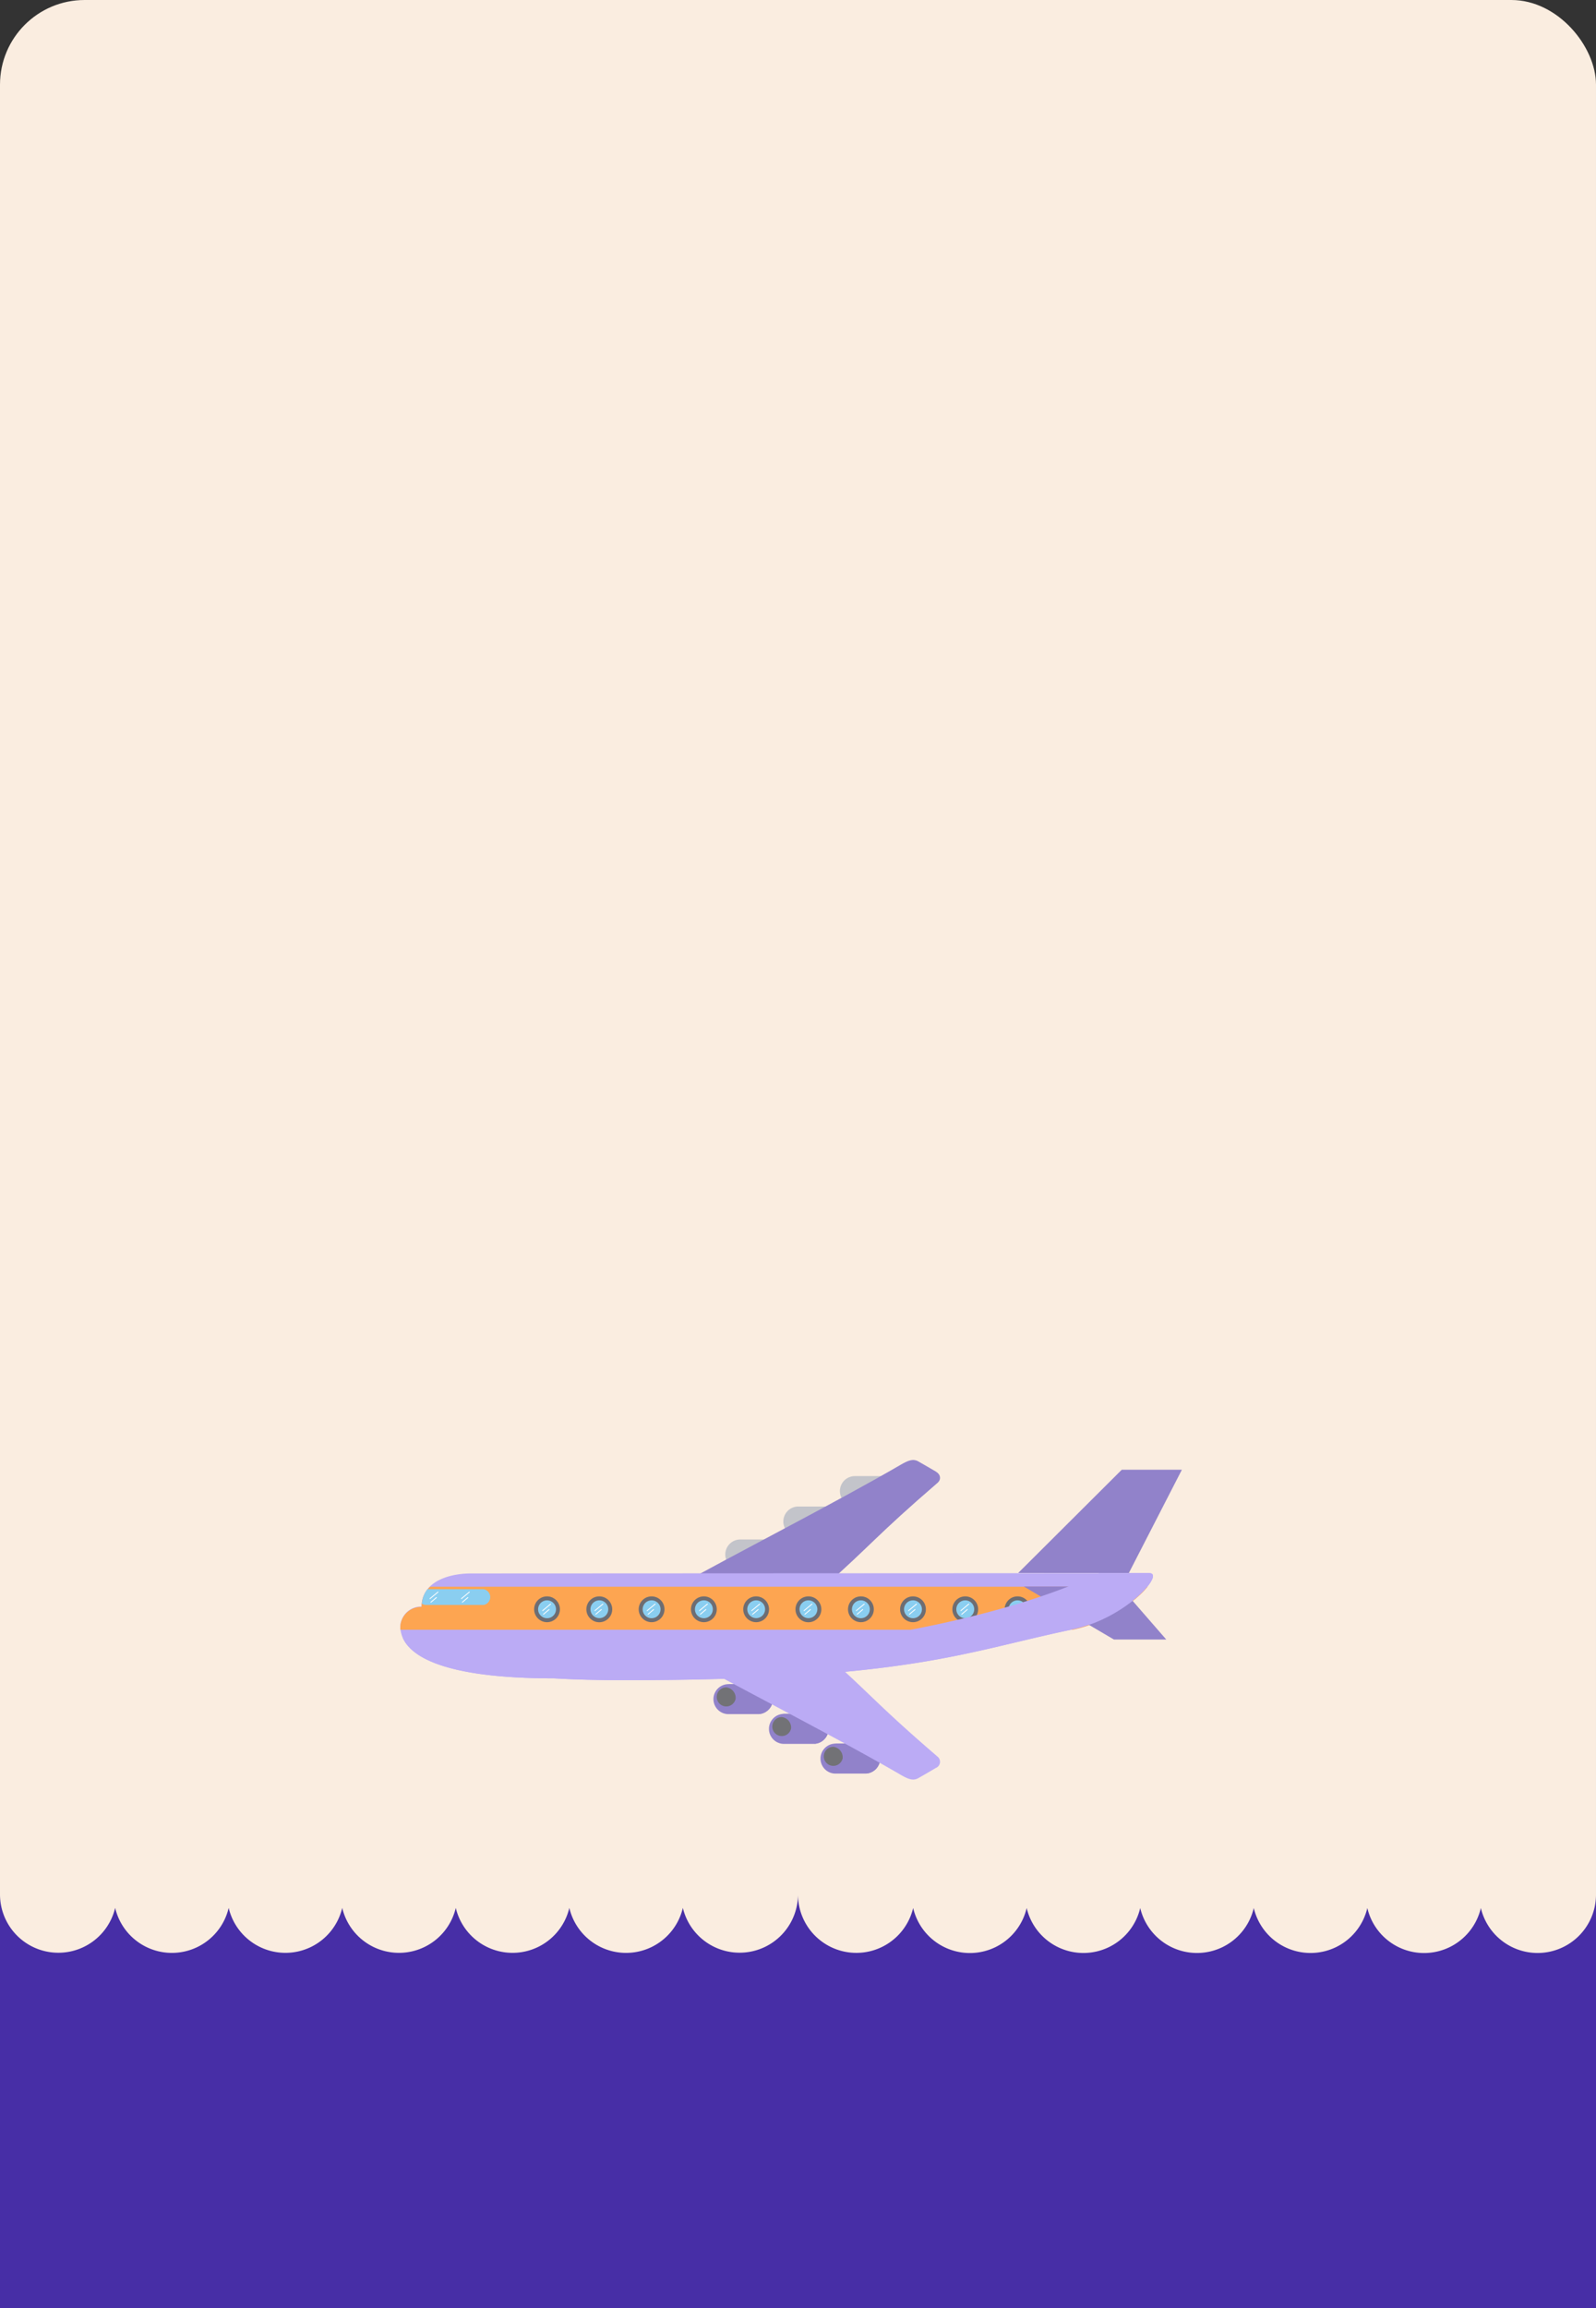 <svg xmlns="http://www.w3.org/2000/svg" width="396" height="572.512" viewBox="0 0 396 572.512">
  <rect x="0" y="0" width="396" height="572.512" fill="#333333" stroke="none"/>
  <g id="Grupo_124820" data-name="Grupo 124820" transform="translate(-602 -517)">
    <rect id="Rectángulo_4912" data-name="Rectángulo 4912" width="396" height="572.367" rx="21" transform="translate(602 517)" fill="#faede0"/>
    <g id="CF8_1.8_tarjeta_2" data-name="CF8_1.8 tarjeta 2" transform="translate(602 542.638)">
      <g id="Layer_1" data-name="Layer 1" transform="translate(0 336.487)">
        <g id="Grupo_63240" data-name="Grupo 63240">
          <path id="Trazado_229565" data-name="Trazado 229565" d="M381.516,459.853A14.484,14.484,0,0,1,367.428,448.7a14.464,14.464,0,0,1-28.165,0,14.474,14.474,0,0,1-28.175,0,14.474,14.474,0,0,1-28.175,0,14.474,14.474,0,0,1-28.175,0,14.464,14.464,0,0,1-28.165,0A14.484,14.484,0,0,1,198,445.31a14.484,14.484,0,0,1-28.571,3.356,14.464,14.464,0,0,1-28.165,0,14.474,14.474,0,0,1-28.175,0,14.474,14.474,0,0,1-28.175,0,14.474,14.474,0,0,1-28.175,0,14.464,14.464,0,0,1-28.165,0A14.484,14.484,0,0,1,0,445.31V547.963H396V445.31a14.494,14.494,0,0,1-14.484,14.543Z" transform="translate(0 -337.575)" fill="#472ea6"/>
          <g id="Grupo_63239" data-name="Grupo 63239" transform="translate(99.327)">
            <g id="Grupo_63209" data-name="Grupo 63209" transform="translate(80.636 3.993)">
              <path id="Trazado_229566" data-name="Trazado 229566" d="M196.551,360.122a3.722,3.722,0,0,1-3.722,3.722H185.5a3.722,3.722,0,0,1-3.722-3.722h0A3.722,3.722,0,0,1,185.5,356.4h7.326a3.722,3.722,0,0,1,3.722,3.722Z" transform="translate(-181.78 -340.679)" fill="#c3c4ca"/>
              <path id="Trazado_229567" data-name="Trazado 229567" d="M225.271,344.242a3.732,3.732,0,0,1-3.722,3.722h-7.326a3.722,3.722,0,0,1-3.722-3.722h0a3.722,3.722,0,0,1,3.722-3.722h7.326a3.722,3.722,0,0,1,3.722,3.722Z" transform="translate(-182.067 -340.52)" fill="#c3c4ca"/>
              <path id="Trazado_229568" data-name="Trazado 229568" d="M211.091,351.862a3.722,3.722,0,0,1-3.722,3.722h-7.326a3.722,3.722,0,0,1-3.722-3.722h0a3.722,3.722,0,0,1,3.722-3.722h7.326A3.722,3.722,0,0,1,211.091,351.862Z" transform="translate(-181.925 -340.596)" fill="#c3c4ca"/>
            </g>
            <path id="Trazado_229569" data-name="Trazado 229569" d="M206.233,367.863c-3.346,2.97-5.455,3.019-8.455,3.019H173.524c-3.96,0-4.544-2.564-2.336-3.841,10.464-5.99,37.986-20.038,53.905-29.324,1.98-1.148,3.158-1.614,4.465-.871,1.732.99,2.633,1.5,4.326,2.5,1.237.733,1.406,1.98.406,2.841C219.123,355.26,217.9,357.518,206.233,367.863Z" transform="translate(-101.026 -336.487)" fill="#9182ca"/>
            <path id="Trazado_229570" data-name="Trazado 229570" d="M286.173,364.83l-168.181.079c-6.306,0-12.385,2.406-12.385,8.207a5.168,5.168,0,0,0-5.277,4.9c0,4.316,3.8,12.919,38.184,12.919,5.138.307,10.89.455,17.414.455,70.627,0,84.576-7.069,111.316-12.622C280.421,376.037,290.162,364.83,286.173,364.83Z" transform="translate(-100.33 -336.77)" fill="#bbabf5"/>
            <path id="Trazado_229571" data-name="Trazado 229571" d="M295.8,338.93H280.881L255.2,364.521h27.453Z" transform="translate(-101.879 -336.511)" fill="#9182ca"/>
            <path id="Trazado_229572" data-name="Trazado 229572" d="M285.747,368.24H107.725a6.683,6.683,0,0,0-2.119,5.009,5.158,5.158,0,0,0-5.277,4.891v.762H267.244C275.807,377.12,282.916,371.764,285.747,368.24Z" transform="translate(-100.33 -336.805)" fill="#fda551"/>
            <path id="Trazado_229573" data-name="Trazado 229573" d="M291.943,381.337H278.954L256.6,368.19h23.9Z" transform="translate(-101.893 -336.804)" fill="#9182ca"/>
            <g id="Grupo_63230" data-name="Grupo 63230" transform="translate(33.205 33.831)">
              <g id="Grupo_63211" data-name="Grupo 63211">
                <path id="Trazado_229574" data-name="Trazado 229574" d="M140.265,373.858a3.2,3.2,0,1,1-3.2-3.2,3.2,3.2,0,0,1,3.2,3.2Z" transform="translate(-133.87 -370.66)" fill="#6e6d72"/>
                <path id="Trazado_229575" data-name="Trazado 229575" d="M139.3,373.868a2.218,2.218,0,1,1-2.218-2.218,2.218,2.218,0,0,1,2.218,2.218Z" transform="translate(-133.88 -370.67)" fill="#8acef0"/>
                <g id="Grupo_63210" data-name="Grupo 63210" transform="translate(2.109 1.901)">
                  <line id="Línea_141" data-name="Línea 141" y1="1.633" x2="1.97" fill="none" stroke="#fff" stroke-linecap="round" stroke-linejoin="round" stroke-width="0.21"/>
                  <line id="Línea_142" data-name="Línea 142" y1="1.168" x2="1.386" transform="translate(0.208 1.356)" fill="none" stroke="#fff" stroke-linecap="round" stroke-linejoin="round" stroke-width="0.21"/>
                </g>
              </g>
              <g id="Grupo_63213" data-name="Grupo 63213" transform="translate(12.959)">
                <path id="Trazado_229576" data-name="Trazado 229576" d="M153.375,373.858a3.208,3.208,0,1,1-3.2-3.2A3.208,3.208,0,0,1,153.375,373.858Z" transform="translate(-146.96 -370.66)" fill="#6e6d72"/>
                <path id="Trazado_229577" data-name="Trazado 229577" d="M152.4,373.868a2.208,2.208,0,1,1-.643-1.567,2.218,2.218,0,0,1,.643,1.567Z" transform="translate(-146.97 -370.67)" fill="#8acef0"/>
                <g id="Grupo_63212" data-name="Grupo 63212" transform="translate(2.119 1.901)">
                  <line id="Línea_143" data-name="Línea 143" y1="1.633" x2="1.98" fill="none" stroke="#fff" stroke-linecap="round" stroke-linejoin="round" stroke-width="0.21"/>
                  <line id="Línea_144" data-name="Línea 144" y1="1.168" x2="1.376" transform="translate(0.218 1.356)" fill="none" stroke="#fff" stroke-linecap="round" stroke-linejoin="round" stroke-width="0.21"/>
                </g>
              </g>
              <g id="Grupo_63215" data-name="Grupo 63215" transform="translate(25.948)">
                <path id="Trazado_229578" data-name="Trazado 229578" d="M166.475,373.858a3.2,3.2,0,1,1-3.2-3.2,3.2,3.2,0,0,1,3.2,3.2Z" transform="translate(-160.08 -370.66)" fill="#6e6d72"/>
                <path id="Trazado_229579" data-name="Trazado 229579" d="M165.505,373.868a2.218,2.218,0,1,1-2.218-2.218,2.218,2.218,0,0,1,2.218,2.218Z" transform="translate(-160.09 -370.67)" fill="#8acef0"/>
                <g id="Grupo_63214" data-name="Grupo 63214" transform="translate(2.099 1.901)">
                  <line id="Línea_145" data-name="Línea 145" y1="1.633" x2="1.98" fill="none" stroke="#fff" stroke-linecap="round" stroke-linejoin="round" stroke-width="0.21"/>
                  <line id="Línea_146" data-name="Línea 146" y1="1.168" x2="1.376" transform="translate(0.218 1.356)" fill="none" stroke="#fff" stroke-linecap="round" stroke-linejoin="round" stroke-width="0.21"/>
                </g>
              </g>
              <g id="Grupo_63217" data-name="Grupo 63217" transform="translate(38.917)">
                <path id="Trazado_229580" data-name="Trazado 229580" d="M179.575,373.858a3.2,3.2,0,1,1-3.2-3.2,3.2,3.2,0,0,1,3.2,3.2Z" transform="translate(-173.18 -370.66)" fill="#6e6d72"/>
                <path id="Trazado_229581" data-name="Trazado 229581" d="M178.605,373.868a2.218,2.218,0,1,1-2.218-2.218,2.218,2.218,0,0,1,2.218,2.218Z" transform="translate(-173.19 -370.67)" fill="#8acef0"/>
                <g id="Grupo_63216" data-name="Grupo 63216" transform="translate(2.109 1.901)">
                  <line id="Línea_147" data-name="Línea 147" y1="1.633" x2="1.97" fill="none" stroke="#fff" stroke-linecap="round" stroke-linejoin="round" stroke-width="0.21"/>
                  <line id="Línea_148" data-name="Línea 148" y1="1.168" x2="1.386" transform="translate(0.208 1.356)" fill="none" stroke="#fff" stroke-linecap="round" stroke-linejoin="round" stroke-width="0.21"/>
                </g>
              </g>
              <g id="Grupo_63219" data-name="Grupo 63219" transform="translate(51.886)">
                <path id="Trazado_229582" data-name="Trazado 229582" d="M192.675,373.858a3.2,3.2,0,1,1-3.188-3.2,3.2,3.2,0,0,1,3.188,3.2Z" transform="translate(-186.28 -370.66)" fill="#6e6d72"/>
                <path id="Trazado_229583" data-name="Trazado 229583" d="M191.705,373.868a2.208,2.208,0,1,1-.643-1.568,2.218,2.218,0,0,1,.643,1.568Z" transform="translate(-186.29 -370.67)" fill="#8acef0"/>
                <g id="Grupo_63218" data-name="Grupo 63218" transform="translate(2.099 1.901)">
                  <line id="Línea_149" data-name="Línea 149" y1="1.633" x2="1.98" fill="none" stroke="#fff" stroke-linecap="round" stroke-linejoin="round" stroke-width="0.21"/>
                  <line id="Línea_150" data-name="Línea 150" y1="1.168" x2="1.386" transform="translate(0.218 1.356)" fill="none" stroke="#fff" stroke-linecap="round" stroke-linejoin="round" stroke-width="0.21"/>
                </g>
              </g>
              <g id="Grupo_63221" data-name="Grupo 63221" transform="translate(64.845)">
                <path id="Trazado_229584" data-name="Trazado 229584" d="M205.785,373.858a3.208,3.208,0,1,1-3.2-3.2A3.208,3.208,0,0,1,205.785,373.858Z" transform="translate(-199.37 -370.66)" fill="#6e6d72"/>
                <path id="Trazado_229585" data-name="Trazado 229585" d="M204.805,373.868a2.208,2.208,0,1,1-.643-1.567,2.218,2.218,0,0,1,.643,1.567Z" transform="translate(-199.38 -370.67)" fill="#8acef0"/>
                <g id="Grupo_63220" data-name="Grupo 63220" transform="translate(2.119 1.901)">
                  <line id="Línea_151" data-name="Línea 151" y1="1.633" x2="1.98" fill="none" stroke="#fff" stroke-linecap="round" stroke-linejoin="round" stroke-width="0.21"/>
                  <line id="Línea_152" data-name="Línea 152" y1="1.168" x2="1.376" transform="translate(0.218 1.356)" fill="none" stroke="#fff" stroke-linecap="round" stroke-linejoin="round" stroke-width="0.21"/>
                </g>
              </g>
              <g id="Grupo_63223" data-name="Grupo 63223" transform="translate(77.883)">
                <path id="Trazado_229586" data-name="Trazado 229586" d="M218.935,373.858a3.2,3.2,0,1,1-3.2-3.2,3.2,3.2,0,0,1,3.2,3.2Z" transform="translate(-212.54 -370.66)" fill="#6e6d72"/>
                <path id="Trazado_229587" data-name="Trazado 229587" d="M217.955,373.868a2.218,2.218,0,1,1-2.218-2.218,2.218,2.218,0,0,1,2.218,2.218Z" transform="translate(-212.55 -370.67)" fill="#8acef0"/>
                <g id="Grupo_63222" data-name="Grupo 63222" transform="translate(2.049 1.901)">
                  <line id="Línea_153" data-name="Línea 153" y1="1.633" x2="1.98" fill="none" stroke="#fff" stroke-linecap="round" stroke-linejoin="round" stroke-width="0.21"/>
                  <line id="Línea_154" data-name="Línea 154" y1="1.168" x2="1.376" transform="translate(0.218 1.356)" fill="none" stroke="#fff" stroke-linecap="round" stroke-linejoin="round" stroke-width="0.21"/>
                </g>
              </g>
              <g id="Grupo_63225" data-name="Grupo 63225" transform="translate(90.803)">
                <path id="Trazado_229588" data-name="Trazado 229588" d="M231.985,373.858a3.2,3.2,0,1,1-3.2-3.2,3.2,3.2,0,0,1,3.2,3.2Z" transform="translate(-225.59 -370.66)" fill="#6e6d72"/>
                <path id="Trazado_229589" data-name="Trazado 229589" d="M231.015,373.868a2.218,2.218,0,1,1-2.218-2.218,2.218,2.218,0,0,1,2.218,2.218Z" transform="translate(-225.6 -370.67)" fill="#8acef0"/>
                <g id="Grupo_63224" data-name="Grupo 63224" transform="translate(2.099 1.901)">
                  <line id="Línea_155" data-name="Línea 155" y1="1.633" x2="1.98" fill="none" stroke="#fff" stroke-linecap="round" stroke-linejoin="round" stroke-width="0.21"/>
                  <line id="Línea_156" data-name="Línea 156" y1="1.168" x2="1.386" transform="translate(0.218 1.356)" fill="none" stroke="#fff" stroke-linecap="round" stroke-linejoin="round" stroke-width="0.21"/>
                </g>
              </g>
              <g id="Grupo_63227" data-name="Grupo 63227" transform="translate(103.772)">
                <path id="Trazado_229590" data-name="Trazado 229590" d="M245.085,373.858a3.2,3.2,0,1,1-3.2-3.2,3.2,3.2,0,0,1,3.2,3.2Z" transform="translate(-238.69 -370.66)" fill="#6e6d72"/>
                <path id="Trazado_229591" data-name="Trazado 229591" d="M244.115,373.868a2.218,2.218,0,1,1-2.218-2.218,2.218,2.218,0,0,1,2.218,2.218Z" transform="translate(-238.7 -370.67)" fill="#8acef0"/>
                <g id="Grupo_63226" data-name="Grupo 63226" transform="translate(2.109 1.901)">
                  <line id="Línea_157" data-name="Línea 157" y1="1.633" x2="1.97" fill="none" stroke="#fff" stroke-linecap="round" stroke-linejoin="round" stroke-width="0.21"/>
                  <line id="Línea_158" data-name="Línea 158" y1="1.168" x2="1.386" transform="translate(0.208 1.356)" fill="none" stroke="#fff" stroke-linecap="round" stroke-linejoin="round" stroke-width="0.21"/>
                </g>
              </g>
              <g id="Grupo_63229" data-name="Grupo 63229" transform="translate(116.741)">
                <path id="Trazado_229592" data-name="Trazado 229592" d="M258.185,373.858a3.2,3.2,0,1,1-3.188-3.2,3.2,3.2,0,0,1,3.188,3.2Z" transform="translate(-251.79 -370.66)" fill="#6e6d72"/>
                <path id="Trazado_229593" data-name="Trazado 229593" d="M257.225,373.868a2.228,2.228,0,1,1-2.218-2.218A2.228,2.228,0,0,1,257.225,373.868Z" transform="translate(-251.8 -370.67)" fill="#8acef0"/>
                <g id="Grupo_63228" data-name="Grupo 63228" transform="translate(2.109 1.901)">
                  <line id="Línea_159" data-name="Línea 159" y1="1.633" x2="1.97" fill="none" stroke="#fff" stroke-linecap="round" stroke-linejoin="round" stroke-width="0.21"/>
                  <line id="Línea_160" data-name="Línea 160" y1="1.168" x2="1.386" transform="translate(0.208 1.356)" fill="none" stroke="#fff" stroke-linecap="round" stroke-linejoin="round" stroke-width="0.21"/>
                </g>
              </g>
            </g>
            <g id="Grupo_63233" data-name="Grupo 63233" transform="translate(5.356 32.049)">
              <path id="Trazado_229594" data-name="Trazado 229594" d="M121.026,368.86h-13.91a6.564,6.564,0,0,0-1.376,3.594,1.98,1.98,0,0,0,1.069.317h14.216a1.98,1.98,0,0,0,0-3.911Z" transform="translate(-105.74 -368.86)" fill="#8acef0"/>
              <g id="Grupo_63231" data-name="Grupo 63231" transform="translate(2.01 0.703)">
                <line id="Línea_161" data-name="Línea 161" y1="1.633" x2="1.98" fill="none" stroke="#fff" stroke-linecap="round" stroke-linejoin="round" stroke-width="0.21"/>
                <line id="Línea_162" data-name="Línea 162" y1="1.158" x2="1.376" transform="translate(0.218 1.366)" fill="none" stroke="#fff" stroke-linecap="round" stroke-linejoin="round" stroke-width="0.21"/>
              </g>
              <g id="Grupo_63232" data-name="Grupo 63232" transform="translate(9.811 0.703)">
                <line id="Línea_163" data-name="Línea 163" y1="1.633" x2="1.97" fill="none" stroke="#fff" stroke-linecap="round" stroke-linejoin="round" stroke-width="0.21"/>
                <line id="Línea_164" data-name="Línea 164" y1="1.158" x2="1.376" transform="translate(0.218 1.366)" fill="none" stroke="#fff" stroke-linecap="round" stroke-linejoin="round" stroke-width="0.21"/>
              </g>
            </g>
            <path id="Trazado_229595" data-name="Trazado 229595" d="M286.178,364.83h-12.5c-18.1,8.811-49.975,16.355-86.674,19.533-35.086,3.029-66.518,1.376-86.13-3.633,1.861,4.455,9.524,10.207,37.62,10.207,5.138.307,10.89.445,17.414.445,70.627,0,84.576-7.059,111.316-12.613C280.426,376.037,290.168,364.83,286.178,364.83Z" transform="translate(-100.335 -336.77)" fill="#bbabf5"/>
            <g id="Grupo_63238" data-name="Grupo 63238" transform="translate(68.886 44.86)">
              <g id="Grupo_63237" data-name="Grupo 63237" transform="translate(8.809 10.742)">
                <g id="Grupo_63234" data-name="Grupo 63234" transform="translate(26.562 14.741)">
                  <path id="Trazado_229596" data-name="Trazado 229596" d="M220.411,411.262a3.722,3.722,0,0,1-3.722,3.722h-7.326a3.722,3.722,0,0,1-3.722-3.722h0a3.722,3.722,0,0,1,3.722-3.722h7.326a3.722,3.722,0,0,1,3.722,3.722Z" transform="translate(-205.64 -407.54)" fill="#9182ca"/>
                  <path id="Trazado_229597" data-name="Trazado 229597" d="M211.143,411.191a2.366,2.366,0,1,1-2.307-2.851,2.633,2.633,0,0,1,2.307,2.851Z" transform="translate(-205.648 -407.548)" fill="#727276"/>
                  <path id="Trazado_229598" data-name="Trazado 229598" d="M209.11,407.54a10.326,10.326,0,0,1,7.92,7.415,3.712,3.712,0,0,0-.3-7.415Z" transform="translate(-205.675 -407.54)" fill="#9182ca"/>
                </g>
                <g id="Grupo_63235" data-name="Grupo 63235" transform="translate(13.771 7.366)">
                  <path id="Trazado_229599" data-name="Trazado 229599" d="M207.491,403.812a3.722,3.722,0,0,1-3.722,3.722h-7.326a3.722,3.722,0,0,1-3.722-3.722h0a3.722,3.722,0,0,1,3.722-3.722h7.326A3.722,3.722,0,0,1,207.491,403.812Z" transform="translate(-192.72 -400.09)" fill="#9182ca"/>
                  <path id="Trazado_229600" data-name="Trazado 229600" d="M198.213,403.741a2.356,2.356,0,1,1-2.307-2.851,2.624,2.624,0,0,1,2.307,2.851Z" transform="translate(-192.728 -400.098)" fill="#727276"/>
                  <path id="Trazado_229601" data-name="Trazado 229601" d="M196.18,400.09a10.336,10.336,0,0,1,7.92,7.415,3.712,3.712,0,0,0-.3-7.415Z" transform="translate(-192.755 -400.09)" fill="#9182ca"/>
                </g>
                <g id="Grupo_63236" data-name="Grupo 63236">
                  <path id="Trazado_229602" data-name="Trazado 229602" d="M193.581,396.362a3.722,3.722,0,0,1-3.722,3.722h-7.326a3.722,3.722,0,0,1-3.722-3.722h0a3.713,3.713,0,0,1,3.722-3.712h7.356a3.722,3.722,0,0,1,3.722,3.712Z" transform="translate(-178.81 -392.65)" fill="#9182ca"/>
                  <path id="Trazado_229603" data-name="Trazado 229603" d="M184.313,396.3A2.366,2.366,0,1,1,182,393.45a2.624,2.624,0,0,1,2.317,2.851Z" transform="translate(-178.818 -392.658)" fill="#727276"/>
                  <path id="Trazado_229604" data-name="Trazado 229604" d="M182.27,392.65a10.316,10.316,0,0,1,7.92,7.405,3.712,3.712,0,0,0-.3-7.405Z" transform="translate(-178.845 -392.65)" fill="#9182ca"/>
                </g>
              </g>
              <path id="Trazado_229605" data-name="Trazado 229605" d="M206.233,384.839c-3.346-2.97-5.455-3.039-8.455-3.039H173.524c-3.96,0-4.544,2.574-2.336,3.851,10.464,5.989,37.986,20.038,53.905,29.324,1.98,1.148,3.158,1.6,4.465.871,1.732-.99,2.633-1.5,4.326-2.515a1.643,1.643,0,0,0,.406-2.841C219.123,397.432,217.9,395.175,206.233,384.839Z" transform="translate(-169.912 -381.8)" fill="#bbabf5"/>
            </g>
          </g>
        </g>
      </g>
    </g>
  </g>
</svg>
